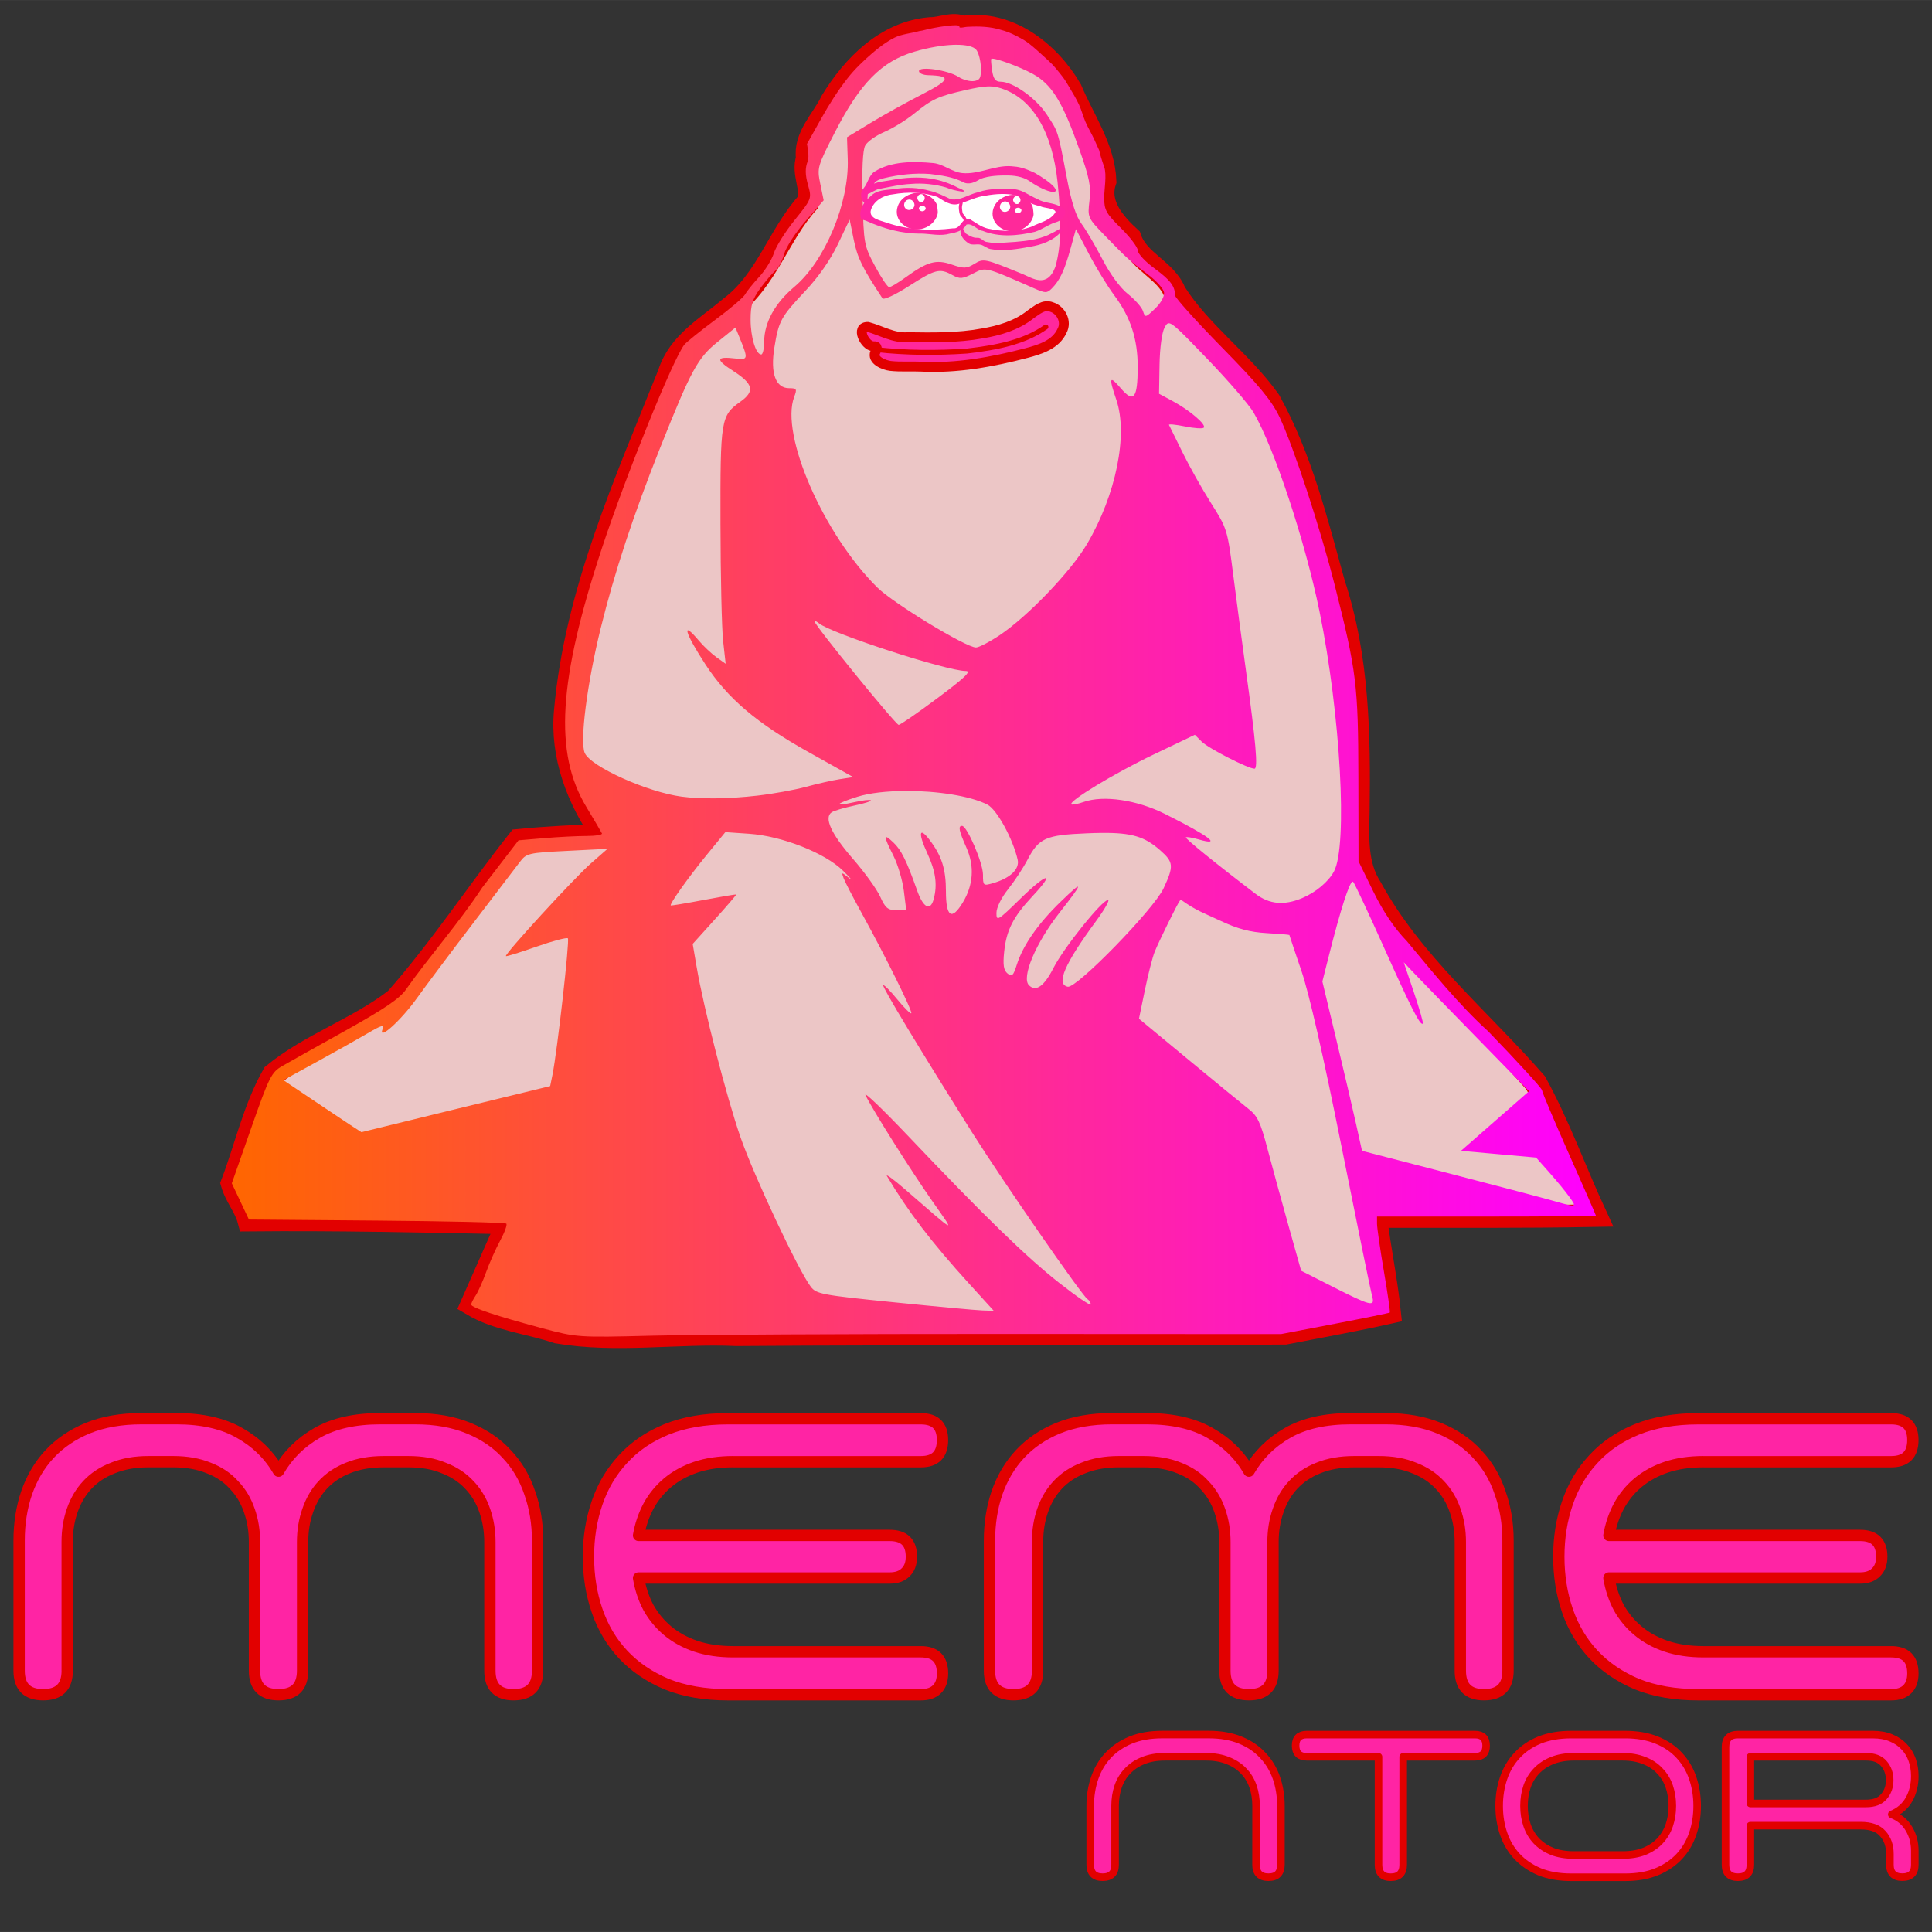 <?xml version="1.0" encoding="UTF-8" standalone="no"?>
<svg
   width="256"
   height="256"
   viewBox="0 0 67.734 67.732"
   xml:space="preserve"
   version="1.1"
   id="svg16"
   sodipodi:docname="logo-vert.svg"
   inkscape:version="1.2.2 (732a01da63, 2022-12-09)"
   xmlns:inkscape="http://www.inkscape.org/namespaces/inkscape"
   xmlns:sodipodi="http://sodipodi.sourceforge.net/DTD/sodipodi-0.dtd"
   xmlns:xlink="http://www.w3.org/1999/xlink"
   xmlns="http://www.w3.org/2000/svg"
   xmlns:svg="http://www.w3.org/2000/svg"><rect x="0" y="0" width="67.734" height="67.732" fill="#333333" stroke="none"/><sodipodi:namedview
     id="namedview26654"
     pagecolor="#ffffff"
     bordercolor="#000000"
     borderopacity="0.25"
     inkscape:showpageshadow="2"
     inkscape:pageopacity="0.0"
     inkscape:pagecheckerboard="0"
     inkscape:deskcolor="#d1d1d1"
     showgrid="false"
     inkscape:zoom="9.2476304"
     inkscape:cx="140.84689"
     inkscape:cy="41.632287"
     inkscape:window-width="2560"
     inkscape:window-height="1017"
     inkscape:window-x="-8"
     inkscape:window-y="-8"
     inkscape:window-maximized="1"
     inkscape:current-layer="g14235"
     showguides="true" /><defs
     id="defs8"><linearGradient
       id="a"><stop
         style="stop-color:#f60;stop-opacity:1"
         offset="0"
         id="stop2" /><stop
         style="stop-color:#f0f;stop-opacity:1"
         offset="1"
         id="stop4" /></linearGradient><linearGradient
       xlink:href="#a"
       id="b"
       x1="9.911"
       y1="27.725"
       x2="19.257"
       y2="36.005"
       gradientUnits="userSpaceOnUse"
       gradientTransform="matrix(4.415,0,0,4.415,-32.03,-119.535)" /><linearGradient
       inkscape:collect="always"
       xlink:href="#a"
       id="linearGradient6994"
       x1="-15.235"
       y1="8.133"
       x2="0.877"
       y2="8.133"
       gradientUnits="userSpaceOnUse"
       gradientTransform="matrix(2.968,0,0,2.968,53.343,-0.098)" /><inkscape:path-effect
       effect="fill_between_many"
       method="originald"
       linkedpaths="#rect22398,0,1"
       id="path-effect23404" /></defs><path
     id="path23406"
     style="fill:#ffd5d5;fill-opacity:0.904;stroke:#e20000;stroke-opacity:1;stroke-width:0.794;stroke-dasharray:none"
     d="M 32.621,0.998 C 31.075,1.123 29.916,2.294 29.151,3.552 c -0.313,0.656 -0.958,1.234 -0.847,2.003 -0.182,0.508 0.202,1.091 0.031,1.526 -1.038,1.145 -1.454,2.744 -2.721,3.693 -0.812,0.691 -1.823,1.245 -2.161,2.33 -1.529,3.817 -3.263,7.666 -3.633,11.81 -0.149,1.573 0.431,3.091 1.318,4.365 -0.988,0.039 -1.976,0.085 -2.961,0.182 -1.455,1.839 -2.753,3.821 -4.302,5.572 -1.332,1.033 -2.999,1.576 -4.29,2.639 -0.675,1.187 -0.971,2.566 -1.449,3.82 0.13,0.455 0.462,0.822 0.584,1.281 3.022,-0.029 6.055,0.038 9.08,0.1 -0.421,0.951 -0.84,1.904 -1.26,2.855 0.909,0.543 2.007,0.642 3.002,0.977 2.076,0.352 4.187,-0.006 6.279,0.089 6.411,-0.051 12.827,0.001 19.235,-0.053 1.222,-0.237 2.447,-0.457 3.662,-0.729 -0.117,-1.127 -0.352,-2.238 -0.49,-3.363 2.573,-0.004 5.146,0.016 7.719,-0.033 -0.717,-1.543 -1.294,-3.174 -2.111,-4.657 -1.958,-2.242 -4.332,-4.189 -5.774,-6.835 -0.519,-0.806 -0.461,-1.747 -0.442,-2.664 0.039,-2.68 -0.006,-5.408 -0.851,-7.979 C 46.163,18.298 45.611,16.046 44.508,14.055 43.532,12.677 42.087,11.671 41.186,10.248 40.88,9.463 39.892,9.17 39.618,8.34 39.069,7.835 38.466,7.157 38.743,6.351 38.699,5.185 37.978,4.185 37.54,3.137 36.782,1.831 35.343,0.701 33.754,0.953 33.405,0.785 32.988,1.004 32.621,0.998 Z" /><path
     id="path3018"
     style="fill:url(#linearGradient6994);fill-opacity:1;stroke-width:0.118"
     d="m 33.636,0.932 c 0.036,-0.132 -0.926,0.041 -1.153,0.102 -0.1,0.027 -0.185,0.047 -0.263,0.056 -0.239,0.071 -0.609,0.104 -0.849,0.224 -0.287,0.143 -0.547,0.34 -0.79,0.549 -0.313,0.27 -0.615,0.558 -0.87,0.884 -0.342,0.437 -0.64,0.909 -0.911,1.392 l -0.508,0.906 c 0.006,0.061 0.094,0.426 0.023,0.612 -0.091,0.238 -0.087,0.467 0.011,0.819 0.136,0.487 0.134,0.492 -0.462,1.233 -0.33,0.409 -0.66,0.933 -0.733,1.166 -0.074,0.232 -0.307,0.608 -0.518,0.835 -0.211,0.227 -0.431,0.5 -0.488,0.607 -0.057,0.107 -0.529,0.509 -1.048,0.894 -0.519,0.385 -1.007,0.777 -1.084,0.872 -0.382,0.468 -2.047,4.575 -2.89,7.131 -1.531,4.641 -1.685,7.183 -0.55,9.069 0.281,0.466 0.528,0.887 0.55,0.936 0.022,0.049 -0.223,0.089 -0.543,0.089 -0.32,0 -0.987,0.034 -1.482,0.076 l -0.899,0.076 -1.273,1.656 c -0.793,1.214 -1.89,2.459 -2.669,3.568 -0.214,0.315 -0.744,0.676 -2.101,1.433 -0.998,0.556 -2.003,1.119 -2.232,1.251 -0.389,0.223 -0.462,0.369 -1.097,2.178 l -0.68,1.939 0.3,0.635 0.3,0.635 4.476,0.036 c 2.462,0.02 4.508,0.068 4.547,0.107 0.039,0.039 -0.057,0.304 -0.212,0.59 -0.155,0.286 -0.378,0.785 -0.495,1.11 -0.117,0.325 -0.283,0.695 -0.368,0.823 -0.086,0.128 -0.156,0.27 -0.156,0.315 0,0.105 0.903,0.406 2.479,0.827 v -2.35e-4 c 1.227,0.327 1.265,0.33 3.837,0.265 1.428,-0.036 6.98,-0.064 12.337,-0.062 l 9.74,0.005 1.889,-0.362 c 1.039,-0.199 1.905,-0.376 1.924,-0.393 0.019,-0.017 -0.074,-0.668 -0.207,-1.446 -0.133,-0.778 -0.241,-1.528 -0.241,-1.667 v -0.253 h 3.837 c 2.11,0 3.837,-0.014 3.837,-0.032 0,-0.017 -0.424,-0.987 -0.943,-2.155 -0.519,-1.168 -0.945,-2.176 -0.947,-2.241 -0.002,-0.065 -0.851,-0.995 -1.887,-2.066 -1.045,-0.944 -2.019,-2.165 -2.849,-3.158 -0.439,-0.454 -0.829,-1.031 -1.177,-1.741 l -0.52,-1.062 -0.005,-2.951 c -0.006,-3.234 -0.064,-3.706 -0.829,-6.729 -0.508,-2.006 -1.451,-4.878 -1.935,-5.893 -0.278,-0.583 -0.718,-1.115 -2.01,-2.432 -0.91,-0.928 -1.654,-1.754 -1.654,-1.836 0,-0.321 -0.165,-0.537 -0.721,-0.945 C 40.151,9.174 39.891,8.892 39.891,8.782 c 0,-0.111 -0.266,-0.463 -0.59,-0.783 -0.521,-0.513 -0.59,-0.639 -0.59,-1.073 0,-0.27 0.098,-0.798 10e-4,-1.074 C 38.625,5.607 38.553,5.364 38.538,5.274 L 38.37,4.902 C 38.274,4.69 38.151,4.49 38.057,4.277 37.971,4.08 37.921,3.867 37.83,3.671 37.731,3.459 37.609,3.258 37.489,3.056 37.413,2.926 37.336,2.795 37.243,2.677 37.093,2.485 36.942,2.291 36.76,2.128 36.542,1.932 36.142,1.544 35.888,1.397 35.638,1.252 35.374,1.118 35.093,1.046 34.721,0.93 34.331,0.917 33.94,0.938 c -0.098,-0.004 -0.326,0.072 -0.305,-0.005 z M 33.508,1.569 c 0.355,-0.003 0.618,0.054 0.718,0.175 0.082,0.099 0.155,0.377 0.162,0.62 0.011,0.368 -0.029,0.447 -0.245,0.477 -0.142,0.02 -0.385,-0.046 -0.539,-0.147 -0.364,-0.238 -1.386,-0.387 -1.386,-0.201 0,0.074 0.146,0.138 0.325,0.142 0.824,0.021 0.775,0.165 -0.229,0.678 -0.54,0.276 -1.35,0.725 -1.8,1 L 29.695,4.811 29.721,5.579 c 0.052,1.536 -0.799,3.571 -1.872,4.476 -0.683,0.575 -1.055,1.253 -1.059,1.929 -0.001,0.244 -0.047,0.443 -0.102,0.443 -0.189,0 -0.373,-0.605 -0.373,-1.227 0,-0.5 0.067,-0.718 0.335,-1.086 0.184,-0.253 0.423,-0.533 0.53,-0.622 0.108,-0.089 0.248,-0.354 0.312,-0.59 0.064,-0.236 0.402,-0.755 0.751,-1.154 L 28.877,7.021 28.758,6.444 C 28.643,5.88 28.655,5.836 29.274,4.63 30.154,2.915 30.91,2.149 32.054,1.812 c 0.502,-0.148 0.992,-0.229 1.383,-0.242 0.024,-7.6e-4 0.049,-0.001 0.072,-0.001 z m 1.289,0.487 c 0.008,1.984e-4 0.017,7.569e-4 0.026,0.002 0.271,0.03 1.185,0.389 1.531,0.618 0.574,0.38 0.93,0.991 1.478,2.535 0.364,1.025 0.423,1.324 0.364,1.822 -0.07,0.593 -0.067,0.6 0.546,1.233 0.772,0.796 0.851,0.868 1.502,1.354 0.292,0.218 0.547,0.502 0.566,0.63 0.02,0.137 -0.11,0.372 -0.313,0.567 -0.335,0.321 -0.35,0.324 -0.424,0.091 C 40.031,10.774 39.794,10.505 39.547,10.309 39.275,10.094 38.921,9.612 38.652,9.094 38.407,8.622 38.078,8.062 37.921,7.851 37.724,7.586 37.564,7.09 37.406,6.257 37.084,4.559 37.106,4.629 36.696,4.01 36.314,3.434 35.512,2.864 35.084,2.864 c -0.182,0 -0.256,-0.095 -0.3,-0.384 -0.032,-0.211 -0.047,-0.397 -0.033,-0.413 0.007,-0.008 0.023,-0.011 0.047,-0.011 z m -0.117,0.971 c 0.156,1.251e-4 0.286,0.025 0.433,0.074 1.087,0.359 1.779,1.517 1.965,3.29 0.137,1.303 0.137,2.219 -0.079,2.964 -0.288,0.773 -0.82,0.385 -1.145,0.253 -1.346,-0.55 -1.37,-0.555 -1.698,-0.356 -0.272,0.165 -0.366,0.168 -0.788,0.022 -0.552,-0.19 -0.852,-0.106 -1.625,0.454 -0.257,0.186 -0.513,0.338 -0.569,0.338 -0.056,0 -0.28,-0.332 -0.497,-0.738 -0.384,-0.717 -0.396,-0.782 -0.435,-2.358 -0.027,-1.046 0.005,-1.708 0.091,-1.867 0.073,-0.136 0.372,-0.35 0.665,-0.475 0.293,-0.126 0.754,-0.407 1.025,-0.626 0.665,-0.537 0.851,-0.623 1.831,-0.846 0.34,-0.077 0.571,-0.119 0.759,-0.127 0.024,-0.001 0.046,-0.001 0.069,-0.001 z m -4.892,4.67 0.147,0.723 c 0.127,0.62 0.3,0.973 1.002,2.036 0.045,0.068 0.439,-0.114 0.936,-0.432 0.923,-0.591 1.073,-0.628 1.522,-0.379 0.255,0.141 0.346,0.134 0.715,-0.054 0.461,-0.235 0.399,-0.25 2.143,0.516 0.395,0.174 0.453,0.175 0.62,0.007 0.281,-0.281 0.446,-0.63 0.656,-1.39 l 0.192,-0.692 0.455,0.87 c 0.25,0.478 0.653,1.135 0.895,1.46 0.57,0.765 0.818,1.529 0.816,2.513 -0.003,1.095 -0.14,1.266 -0.592,0.738 -0.401,-0.467 -0.429,-0.395 -0.158,0.401 0.418,1.226 -0.011,3.336 -1.029,5.061 -0.565,0.958 -2.078,2.536 -3.058,3.191 -0.356,0.238 -0.731,0.433 -0.833,0.433 -0.35,0 -2.887,-1.542 -3.453,-2.098 -1.888,-1.858 -3.422,-5.37 -2.92,-6.689 0.104,-0.274 0.088,-0.303 -0.174,-0.303 -0.476,0 -0.667,-0.519 -0.522,-1.42 0.152,-0.943 0.224,-1.075 1.098,-2.003 0.454,-0.482 0.874,-1.087 1.13,-1.627 z m 11.191,3.636 c 0.142,-0.001 0.429,0.296 1.345,1.245 0.734,0.761 1.466,1.609 1.627,1.885 0.726,1.25 1.806,4.508 2.309,6.968 0.736,3.598 0.993,8.219 0.508,9.12 -0.196,0.364 -0.641,0.736 -1.119,0.936 -0.632,0.264 -1.146,0.217 -1.629,-0.15 -1.346,-1.024 -2.482,-1.944 -2.444,-1.981 0.024,-0.024 0.222,0.008 0.44,0.071 0.857,0.246 0.389,-0.11 -1.176,-0.893 -0.982,-0.491 -2.149,-0.664 -2.846,-0.42 -0.211,0.074 -0.406,0.112 -0.433,0.085 -0.109,-0.109 1.51,-1.09 2.876,-1.744 l 1.453,-0.695 0.24,0.24 c 0.235,0.235 1.627,0.948 1.852,0.948 0.128,0 0.046,-0.945 -0.306,-3.483 -0.126,-0.909 -0.322,-2.389 -0.437,-3.289 -0.205,-1.61 -0.218,-1.65 -0.781,-2.538 -0.315,-0.496 -0.767,-1.301 -1.005,-1.788 -0.238,-0.487 -0.449,-0.916 -0.47,-0.954 -0.02,-0.038 0.228,-0.014 0.553,0.052 0.325,0.067 0.625,0.087 0.666,0.045 0.102,-0.102 -0.489,-0.608 -1.084,-0.929 l -0.483,-0.26 0.017,-1.014 c 0.01,-0.592 0.083,-1.135 0.176,-1.305 0.049,-0.091 0.084,-0.153 0.148,-0.153 z m -15.195,0.149 0.133,0.325 c 0.321,0.784 0.317,0.813 -0.126,0.761 -0.693,-0.081 -0.715,0.033 -0.084,0.438 0.705,0.452 0.765,0.71 0.252,1.075 -0.688,0.49 -0.707,0.609 -0.7,4.272 0.003,1.838 0.045,3.695 0.094,4.129 l 0.088,0.788 -0.321,-0.228 c -0.176,-0.126 -0.454,-0.387 -0.617,-0.581 -0.631,-0.75 -0.499,-0.28 0.237,0.844 0.776,1.184 1.788,2.044 3.592,3.053 l 1.582,0.885 -0.471,0.073 c -0.259,0.04 -0.79,0.16 -1.18,0.267 -0.39,0.107 -1.16,0.247 -1.712,0.31 -0.99,0.114 -1.965,0.127 -2.656,0.035 -1.201,-0.159 -3.175,-1.048 -3.393,-1.527 -0.181,-0.397 0.079,-2.435 0.558,-4.378 0.481,-1.951 1.146,-3.97 2.078,-6.309 1.096,-2.751 1.319,-3.162 2.024,-3.73 z m 2.787,10.292 c 0.024,-0.004 0.078,0.025 0.141,0.077 0.427,0.354 4.476,1.67 5.145,1.672 0.214,5.8e-4 -0.018,0.224 -0.982,0.945 -0.694,0.519 -1.31,0.944 -1.368,0.944 -0.104,0 -2.948,-3.496 -2.948,-3.624 0,-0.009 0.005,-0.014 0.012,-0.015 z m 3.184,5.954 c 1.082,-0.003 2.261,0.171 2.865,0.482 0.326,0.167 0.888,1.191 1.057,1.925 0.077,0.333 -0.259,0.654 -0.867,0.828 -0.337,0.097 -0.348,0.087 -0.348,-0.303 0,-0.405 -0.559,-1.706 -0.733,-1.706 -0.146,0 -0.113,0.162 0.154,0.766 0.287,0.649 0.242,1.311 -0.131,1.924 -0.388,0.639 -0.589,0.503 -0.589,-0.399 0,-0.785 -0.15,-1.25 -0.585,-1.816 -0.357,-0.464 -0.392,-0.213 -0.068,0.483 0.295,0.633 0.36,1.103 0.224,1.611 -0.116,0.432 -0.364,0.305 -0.577,-0.295 -0.376,-1.062 -0.56,-1.434 -0.84,-1.696 -0.353,-0.332 -0.352,-0.239 0.003,0.463 0.156,0.307 0.321,0.863 0.368,1.236 l 0.084,0.677 h -0.35 c -0.294,0 -0.384,-0.075 -0.563,-0.473 -0.117,-0.26 -0.549,-0.858 -0.958,-1.328 -0.77,-0.884 -1.026,-1.453 -0.736,-1.634 0.088,-0.055 0.443,-0.159 0.789,-0.232 0.346,-0.072 0.605,-0.155 0.576,-0.184 -0.029,-0.029 -0.284,-8e-4 -0.567,0.063 -0.753,0.169 -0.702,0.066 0.09,-0.185 0.436,-0.138 1.051,-0.203 1.7,-0.205 z m -6.325,1.445 0.831,0.057 c 1.156,0.079 2.665,0.673 3.295,1.296 0.263,0.26 0.356,0.375 0.208,0.255 -0.265,-0.214 -0.269,-0.214 -0.186,0.011 0.047,0.126 0.337,0.687 0.645,1.245 0.828,1.503 1.782,3.429 1.725,3.486 -0.027,0.027 -0.249,-0.194 -0.493,-0.491 -0.244,-0.297 -0.464,-0.519 -0.49,-0.493 -0.048,0.048 1.261,2.215 3.114,5.16 1.079,1.714 3.859,5.73 4.047,5.846 0.063,0.039 0.114,0.122 0.114,0.184 0,0.063 -0.491,-0.272 -1.092,-0.743 -1.153,-0.904 -2.64,-2.35 -5.318,-5.17 -0.894,-0.941 -1.563,-1.58 -1.485,-1.419 0.245,0.508 1.576,2.619 2.338,3.709 0.818,1.169 0.916,1.21 -0.942,-0.401 -0.412,-0.357 -0.701,-0.57 -0.644,-0.472 0.739,1.243 1.569,2.33 2.876,3.767 l 0.868,0.955 -0.396,-0.013 c -0.218,-0.007 -1.615,-0.136 -3.105,-0.286 -2.535,-0.255 -2.721,-0.29 -2.916,-0.547 -0.438,-0.578 -1.996,-3.893 -2.463,-5.24 -0.493,-1.423 -1.29,-4.518 -1.54,-5.982 l -0.136,-0.795 0.772,-0.855 c 0.425,-0.47 0.762,-0.864 0.75,-0.876 -0.013,-0.012 -0.528,0.075 -1.145,0.192 -0.617,0.117 -1.133,0.202 -1.146,0.19 -0.05,-0.047 0.634,-1.008 1.264,-1.777 z m 13.187,0.027 c 1.072,-0.011 1.518,0.136 2.053,0.605 0.477,0.419 0.489,0.553 0.124,1.338 -0.341,0.733 -3.05,3.515 -3.36,3.45 -0.421,-0.088 -0.117,-0.793 0.994,-2.304 0.298,-0.406 0.487,-0.738 0.419,-0.738 -0.21,0 -1.553,1.675 -1.918,2.391 -0.324,0.637 -0.613,0.84 -0.854,0.6 -0.275,-0.275 0.237,-1.487 1.083,-2.562 0.839,-1.067 0.847,-1.162 0.03,-0.37 -0.801,0.777 -1.323,1.528 -1.543,2.219 -0.122,0.383 -0.169,0.426 -0.323,0.299 -0.136,-0.113 -0.165,-0.299 -0.117,-0.759 0.079,-0.762 0.315,-1.225 0.999,-1.956 0.832,-0.89 0.495,-0.813 -0.437,0.1 -0.784,0.767 -0.833,0.796 -0.833,0.495 0,-0.187 0.169,-0.532 0.407,-0.831 0.224,-0.281 0.529,-0.744 0.678,-1.029 0.405,-0.771 0.636,-0.874 2.098,-0.934 0.181,-0.007 0.347,-0.013 0.5,-0.014 z m -17.319,0.558 -0.579,0.508 c -0.592,0.52 -3.042,3.192 -2.982,3.253 0.018,0.019 0.499,-0.13 1.067,-0.33 0.569,-0.2 1.066,-0.331 1.105,-0.292 0.067,0.067 -0.374,3.967 -0.541,4.787 l -0.08,0.392 -3.304,0.805 c -1.817,0.443 -3.308,0.808 -3.313,0.811 -0.005,0.003 -0.622,-0.406 -1.372,-0.909 L 9.935,37.868 11.13,37.213 c 0.657,-0.36 1.457,-0.809 1.778,-0.998 0.466,-0.275 0.567,-0.302 0.503,-0.135 -0.164,0.426 0.641,-0.297 1.201,-1.079 0.301,-0.421 1.185,-1.6 1.964,-2.62 0.779,-1.02 1.523,-1.995 1.653,-2.167 0.226,-0.299 0.297,-0.316 1.653,-0.384 z m 26.129,1.152 c 0.005,2.32e-4 0.01,0.003 0.015,0.008 0.052,0.057 0.535,1.086 1.073,2.287 0.952,2.124 1.28,2.768 1.368,2.68 0.024,-0.024 -0.118,-0.516 -0.313,-1.096 l -0.356,-1.053 0.393,0.413 c 0.216,0.227 1.204,1.245 2.196,2.26 l 1.803,1.847 -1.193,1.045 -1.193,1.045 1.317,0.118 1.316,0.118 0.471,0.531 c 0.259,0.292 0.575,0.677 0.702,0.856 0.261,0.366 0.259,0.366 -0.552,0.135 -0.325,-0.093 -1.969,-0.526 -3.655,-0.963 L 47.751,40.346 47.542,39.402 C 47.427,38.882 47.114,37.547 46.847,36.434 l -0.486,-2.024 0.238,-0.942 c 0.401,-1.586 0.706,-2.533 0.822,-2.559 0.002,-4.25e-4 0.003,-5.38e-4 0.005,-4.49e-4 z m -6.009,0.644 c 0.512,0.368 0.788,0.456 1.383,0.733 0.591,0.278 1.023,0.392 1.606,0.426 0.438,0.025 0.797,0.055 0.797,0.066 0,0.011 0.19,0.576 0.422,1.256 0.271,0.794 0.776,3.007 1.413,6.194 0.545,2.727 1.026,5.078 1.068,5.224 0.106,0.371 -0.054,0.332 -1.368,-0.334 l -1.122,-0.569 -0.441,-1.57 C 44.934,42.115 44.603,40.904 44.44,40.287 44.191,39.338 44.087,39.12 43.766,38.871 43.558,38.708 42.61,37.932 41.659,37.145 l -1.728,-1.43 0.204,-0.99 c 0.112,-0.545 0.266,-1.149 0.342,-1.344 0.135,-0.346 0.818,-1.732 0.892,-1.81 0.012,-0.012 0.029,-0.018 0.049,-0.017 z"
     sodipodi:nodetypes="sscsssccscssssssssssccccsscccccsssssccscccssscsssscccccsssssssssccssssssccssccssscscccscssssscccssssscscssssssssssssccssssscsssssssssssssssssscccscsssssssssscccssssscssscscssssssssccccssccssscccssscccssssscccssssssssssssssssssssccccsssssscssccsssssscscssssssscccsssccssscccsssssssssccsssssssssccssccccscccsssssccscssccsccccsccsscccccccsccssssccccsscccsscccccssccccccc" /><g
     aria-label="MEME"
     id="text7515"
     style="font-weight:bold;font-size:13.824px;font-family:arial;-inkscape-font-specification:'arial Bold';text-align:center;direction:rtl;text-anchor:middle;fill:#ff24a4;stroke:#e20000;stroke-width:0.397;stroke-linecap:round;stroke-linejoin:round;paint-order:markers stroke fill;stop-color:#000000"><path
       d="m 2.356,58.571 q 0,0.843 -0.843,0.843 -0.843,0 -0.843,-0.843 v -4.562 q 0,-0.899 0.263,-1.673 Q 1.208,51.548 1.734,50.981 2.273,50.401 3.075,50.069 3.89,49.737 4.968,49.737 h 1.216 q 1.341,0 2.212,0.498 0.885,0.498 1.369,1.341 0.484,-0.843 1.355,-1.341 0.871,-0.498 2.212,-0.498 h 1.216 q 1.078,0 1.88,0.332 0.816,0.332 1.341,0.912 0.539,0.567 0.802,1.355 0.276,0.774 0.276,1.673 v 4.562 q 0,0.843 -0.843,0.843 -0.829,0 -0.829,-0.843 v -4.507 q 0,-0.594 -0.18,-1.106 -0.18,-0.525 -0.539,-0.899 -0.359,-0.387 -0.899,-0.594 -0.525,-0.221 -1.244,-0.221 h -0.857 q -0.719,0 -1.258,0.221 -0.525,0.207 -0.885,0.594 -0.346,0.373 -0.525,0.899 -0.18,0.511 -0.18,1.106 v 4.507 q 0,0.843 -0.843,0.843 -0.843,0 -0.843,-0.843 v -4.507 q 0,-0.594 -0.18,-1.106 Q 8.563,52.433 8.203,52.06 7.858,51.673 7.318,51.465 6.779,51.244 6.074,51.244 H 5.203 q -0.705,0 -1.244,0.221 -0.539,0.207 -0.899,0.594 -0.346,0.373 -0.525,0.885 -0.18,0.511 -0.18,1.106 v 4.52 z"
       style="font-weight:normal;font-family:SpaceColonyW03-Medium;-inkscape-font-specification:'SpaceColonyW03-Medium, Normal'"
       id="path15715" /><path
       d="m 25.704,51.244 q -0.733,0 -1.313,0.194 -0.567,0.194 -0.981,0.539 -0.415,0.346 -0.677,0.829 -0.249,0.47 -0.346,1.023 h 8.806 q 0.76,0 0.76,0.746 0,0.359 -0.207,0.553 -0.194,0.194 -0.553,0.194 h -8.806 q 0.097,0.567 0.346,1.037 0.263,0.47 0.677,0.816 0.415,0.346 0.981,0.539 0.581,0.194 1.313,0.194 h 6.58 q 0.76,0 0.76,0.76 0,0.359 -0.194,0.553 -0.194,0.194 -0.567,0.194 h -6.76 q -1.23,0 -2.156,-0.373 -0.912,-0.387 -1.521,-1.037 -0.608,-0.65 -0.912,-1.534 -0.304,-0.885 -0.304,-1.894 0,-1.009 0.304,-1.894 0.304,-0.885 0.912,-1.534 0.608,-0.664 1.521,-1.037 0.926,-0.373 2.156,-0.373 h 6.76 q 0.76,0 0.76,0.746 0,0.76 -0.76,0.76 H 25.704 Z"
       style="font-weight:normal;font-family:SpaceColonyW03-Medium;-inkscape-font-specification:'SpaceColonyW03-Medium, Normal'"
       id="path15717" /><path
       d="m 36.376,58.571 q 0,0.843 -0.843,0.843 -0.843,0 -0.843,-0.843 v -4.562 q 0,-0.899 0.263,-1.673 0.276,-0.788 0.802,-1.355 0.539,-0.581 1.341,-0.912 0.816,-0.332 1.894,-0.332 h 1.216 q 1.341,0 2.212,0.498 0.885,0.498 1.369,1.341 0.484,-0.843 1.355,-1.341 0.871,-0.498 2.212,-0.498 h 1.216 q 1.078,0 1.88,0.332 0.816,0.332 1.341,0.912 0.539,0.567 0.802,1.355 0.276,0.774 0.276,1.673 v 4.562 q 0,0.843 -0.843,0.843 -0.829,0 -0.829,-0.843 v -4.507 q 0,-0.594 -0.18,-1.106 -0.18,-0.525 -0.539,-0.899 -0.359,-0.387 -0.899,-0.594 -0.525,-0.221 -1.244,-0.221 h -0.857 q -0.719,0 -1.258,0.221 -0.525,0.207 -0.885,0.594 -0.346,0.373 -0.525,0.899 -0.18,0.511 -0.18,1.106 v 4.507 q 0,0.843 -0.843,0.843 -0.843,0 -0.843,-0.843 v -4.507 q 0,-0.594 -0.18,-1.106 Q 42.583,52.433 42.223,52.06 41.878,51.673 41.339,51.465 40.799,51.244 40.094,51.244 H 39.224 q -0.705,0 -1.244,0.221 -0.539,0.207 -0.899,0.594 -0.346,0.373 -0.525,0.885 -0.18,0.511 -0.18,1.106 v 4.52 z"
       style="font-weight:normal;font-family:SpaceColonyW03-Medium;-inkscape-font-specification:'SpaceColonyW03-Medium, Normal'"
       id="path15719" /><path
       d="m 59.724,51.244 q -0.733,0 -1.313,0.194 -0.567,0.194 -0.981,0.539 -0.415,0.346 -0.677,0.829 -0.249,0.47 -0.346,1.023 h 8.806 q 0.76,0 0.76,0.746 0,0.359 -0.207,0.553 -0.194,0.194 -0.553,0.194 h -8.806 q 0.097,0.567 0.346,1.037 0.263,0.47 0.677,0.816 0.415,0.346 0.981,0.539 0.581,0.194 1.313,0.194 h 6.58 q 0.76,0 0.76,0.76 0,0.359 -0.194,0.553 -0.194,0.194 -0.567,0.194 h -6.76 q -1.23,0 -2.156,-0.373 -0.912,-0.387 -1.521,-1.037 -0.608,-0.65 -0.912,-1.534 -0.304,-0.885 -0.304,-1.894 0,-1.009 0.304,-1.894 0.304,-0.885 0.912,-1.534 0.608,-0.664 1.521,-1.037 0.926,-0.373 2.156,-0.373 h 6.76 q 0.76,0 0.76,0.746 0,0.76 -0.76,0.76 H 59.724 Z"
       style="font-weight:normal;font-family:SpaceColonyW03-Medium;-inkscape-font-specification:'SpaceColonyW03-Medium, Normal'"
       id="path15721" /></g><g
     aria-label="NTOR"
     id="text7515-0"
     style="font-weight:bold;font-size:7.143px;font-family:arial;-inkscape-font-specification:'arial Bold';text-align:center;direction:rtl;text-anchor:middle;fill:#ff24a4;stroke:#e20000;stroke-width:0.265;stroke-linecap:round;stroke-linejoin:round;paint-order:markers stroke fill;stop-color:#000000"><path
       d="m 44.037,63.312 q 0,-0.364 -0.107,-0.679 -0.107,-0.314 -0.329,-0.543 -0.221,-0.236 -0.55,-0.364 -0.329,-0.136 -0.764,-0.136 h -1.443 q -0.443,0 -0.771,0.136 -0.321,0.129 -0.543,0.364 -0.221,0.229 -0.329,0.543 -0.107,0.314 -0.107,0.679 v 2.064 q 0,0.436 -0.436,0.436 -0.436,0 -0.436,-0.436 v -2.064 q 0,-0.521 0.157,-0.979 0.157,-0.457 0.471,-0.793 0.321,-0.343 0.793,-0.536 0.471,-0.193 1.107,-0.193 h 1.629 q 0.629,0 1.1,0.193 0.479,0.193 0.793,0.536 0.321,0.336 0.479,0.793 0.157,0.457 0.157,0.979 v 2.064 q 0,0.436 -0.436,0.436 -0.436,0 -0.436,-0.436 z"
       style="font-weight:normal;font-family:SpaceColonyW03-Medium;-inkscape-font-specification:'SpaceColonyW03-Medium, Normal'"
       id="path15724" /><path
       d="m 49.194,61.591 v 3.786 q 0,0.436 -0.436,0.436 -0.429,0 -0.429,-0.436 V 61.591 H 45.816 q -0.393,0 -0.393,-0.393 0,-0.386 0.393,-0.386 h 5.893 q 0.393,0 0.393,0.386 0,0.393 -0.393,0.393 z"
       style="font-weight:normal;font-family:SpaceColonyW03-Medium;-inkscape-font-specification:'SpaceColonyW03-Medium, Normal'"
       id="path15726" /><path
       d="m 56.973,60.812 q 0.636,0 1.107,0.193 0.479,0.193 0.793,0.536 0.314,0.336 0.471,0.793 0.157,0.457 0.157,0.979 0,0.521 -0.157,0.979 -0.157,0.457 -0.471,0.793 -0.314,0.336 -0.793,0.536 -0.471,0.193 -1.107,0.193 h -1.886 q -0.636,0 -1.114,-0.193 -0.471,-0.2 -0.786,-0.536 -0.314,-0.336 -0.471,-0.793 -0.157,-0.457 -0.157,-0.979 0,-0.521 0.157,-0.979 0.157,-0.457 0.471,-0.793 0.314,-0.343 0.786,-0.536 0.479,-0.193 1.114,-0.193 z m 1.657,2.5 q 0,-0.364 -0.107,-0.679 -0.107,-0.314 -0.329,-0.543 -0.214,-0.236 -0.543,-0.364 -0.329,-0.136 -0.764,-0.136 h -1.707 q -0.443,0 -0.771,0.136 -0.321,0.129 -0.543,0.364 -0.221,0.229 -0.329,0.543 -0.107,0.314 -0.107,0.679 0,0.364 0.107,0.679 0.107,0.314 0.329,0.55 0.221,0.229 0.543,0.364 0.329,0.129 0.771,0.129 h 1.707 q 0.436,0 0.764,-0.129 0.329,-0.136 0.543,-0.364 0.221,-0.236 0.329,-0.55 0.107,-0.314 0.107,-0.679 z"
       style="font-weight:normal;font-family:SpaceColonyW03-Medium;-inkscape-font-specification:'SpaceColonyW03-Medium, Normal'"
       id="path15728" /><path
       d="m 66.259,64.998 q 0,-0.436 -0.25,-0.714 -0.243,-0.279 -0.771,-0.279 h -3.872 v 1.371 q 0,0.436 -0.436,0.436 -0.436,0 -0.436,-0.436 V 61.248 q 0,-0.436 0.436,-0.436 h 4.722 q 0.371,0 0.643,0.114 0.279,0.114 0.464,0.314 0.186,0.193 0.279,0.457 0.093,0.264 0.093,0.571 0,0.457 -0.2,0.814 -0.2,0.357 -0.607,0.529 0.4,0.157 0.6,0.5 0.207,0.343 0.207,0.771 v 0.493 q 0,0.436 -0.436,0.436 -0.436,0 -0.436,-0.436 z m -4.893,-3.407 v 1.636 h 4.057 q 0.421,0 0.621,-0.236 0.207,-0.236 0.207,-0.579 0,-0.35 -0.207,-0.586 -0.2,-0.236 -0.621,-0.236 z"
       style="font-weight:normal;font-family:SpaceColonyW03-Medium;-inkscape-font-specification:'SpaceColonyW03-Medium, Normal'"
       id="path15730" /></g><path
     style="fill:#ff289c;fill-opacity:1;stroke:#e20000;stroke-width:0.347;stroke-linecap:round;stroke-linejoin:round;stroke-dasharray:none;stroke-opacity:1;paint-order:markers stroke fill;stop-color:#000000"
     d="m 30.43,11.462 c 0.464,0.125 0.901,0.4 1.398,0.359 0.868,0.013 1.742,0.026 2.599,-0.13 0.607,-0.101 1.221,-0.281 1.707,-0.673 0.215,-0.143 0.454,-0.364 0.731,-0.256 0.335,0.102 0.546,0.514 0.369,0.833 -0.216,0.485 -0.774,0.658 -1.247,0.782 -1.205,0.315 -2.448,0.542 -3.699,0.476 -0.356,-0.016 -0.716,0.014 -1.069,-0.025 -0.232,-0.028 -0.657,-0.203 -0.535,-0.477 0.047,-0.106 0.122,-0.224 -0.076,-0.213 -0.291,-0.015 -0.62,-0.688 -0.179,-0.677 z"
     id="path14397"
     sodipodi:nodetypes="aaaaaaaaasaa" /><path
     style="fill:none;fill-opacity:1;stroke:#e20000;stroke-width:0.174;stroke-linecap:round;stroke-linejoin:round;stroke-dasharray:none;stroke-opacity:1;paint-order:markers stroke fill;stop-color:#000000"
     d="m 30.717,12.256 c 1.051,0.116 2.113,0.123 3.183,0.051 1.007,-0.118 2.004,-0.301 2.768,-0.845"
     id="path14399"
     sodipodi:nodetypes="ccc" /><g
     id="g14235"><g
       id="g16499"
       transform="matrix(1.039,0,0,1.039,-1.301,0.227)"><path
         style="fill:#ff26a1;fill-opacity:1;stroke:none;stroke-width:0.106;stroke-linecap:round;stroke-linejoin:round;stroke-dasharray:none;stroke-opacity:1;paint-order:normal;stop-color:#000000"
         d="m 30.478,7.232 c 0.585,0.263 1.218,0.442 1.864,0.43 0.322,0.009 0.648,0.095 0.967,6.4e-5 0.221,-0.039 0.442,-0.098 0.556,-0.304 0.205,-0.053 0.346,0.181 0.545,0.212 0.56,0.226 1.19,0.168 1.764,0.032 0.262,-0.085 0.482,-0.265 0.749,-0.338 0.239,-0.078 0.433,-0.423 0.096,-0.519 C 36.784,6.612 36.494,6.643 36.262,6.498 35.977,6.385 35.726,6.152 35.402,6.164 35.021,6.152 34.632,6.134 34.267,6.264 33.952,6.329 33.662,6.562 33.33,6.502 33.103,6.394 32.877,6.277 32.629,6.221 32.236,6.108 31.823,6.092 31.422,6.163 c -0.275,0.033 -0.585,0.021 -0.792,0.239 -0.209,0.172 -0.413,0.443 -0.331,0.728 0.026,0.077 0.116,0.076 0.179,0.101 z"
         id="path4607"
         sodipodi:nodetypes="aaaaaaaaaaaaaaaaaaaaaaaaaaaaaaaaaaaaa" /><path
         id="path4551"
         style="fill:#ff26a1;fill-opacity:1;stroke:none;stroke-width:0.106;stroke-linecap:round;stroke-linejoin:round;stroke-dasharray:none;stroke-opacity:1;paint-order:normal;stop-color:#000000"
         d="m 31.262,5.868 c -0.241,0.044 -0.584,0.055 -0.734,0.268 -0.037,0.053 0,0.192 0,0.192 0.134,-0.041 0.277,-0.161 0.417,-0.178 0.368,-0.069 0.676,-0.145 1.053,-0.164 0.38,-0.034 0.809,0.012 1.177,0.12 0.25,0.117 0.956,0.236 0.411,0.013 C 33.031,5.831 32.369,5.65 31.262,5.868 Z"
         sodipodi:nodetypes="cacccccc" /><path
         style="fill:#ffffff;stroke:none;stroke-width:0.1;stroke-linecap:round;stroke-linejoin:round;stroke-dasharray:none;stroke-opacity:1;paint-order:normal;stop-color:#000000"
         d="m 30.639,6.867 c 0.1,-0.32 0.432,-0.503 0.75,-0.53 0.493,-0.088 1.017,-0.077 1.492,0.087 0.219,0.133 0.462,0.324 0.735,0.231 0.305,-0.083 0.588,-0.241 0.906,-0.275 0.343,-0.061 0.7,-0.082 1.042,-0.003 0.241,0.155 0.492,0.303 0.778,0.358 0.153,0.078 0.496,0.059 0.528,0.199 C 36.71,7.22 36.352,7.278 36.083,7.421 35.602,7.607 35.066,7.604 34.569,7.49 34.352,7.435 34.175,7.293 33.987,7.182 33.704,7.068 33.697,7.519 33.406,7.485 32.66,7.577 31.885,7.542 31.17,7.294 30.975,7.223 30.558,7.16 30.639,6.867 Z"
         id="path885"
         sodipodi:nodetypes="aaaaaaaaaaaaaaaaaaaacaaaaaaaaacaaaaaaaaaaaa" /><path
         d="m 32.443,7.476 c 0.193,-0.066 0.363,-0.23 0.426,-0.408 0.032,-0.092 0.033,-0.107 0.017,-0.244 -0.015,-0.128 -0.023,-0.156 -0.063,-0.219 -0.105,-0.17 -0.313,-0.29 -0.537,-0.31 -0.126,-0.011 -0.187,-0.004 -0.306,0.036 -0.21,0.071 -0.368,0.218 -0.434,0.406 -0.174,0.491 0.354,0.927 0.897,0.74 z M 32.3,6.886 c -0.021,-0.017 -0.04,-0.043 -0.042,-0.059 -0.01,-0.087 0.127,-0.136 0.2,-0.072 0.096,0.084 -0.058,0.21 -0.159,0.13 z m -0.465,-0.048 c -0.15,-0.106 -0.056,-0.346 0.126,-0.323 0.094,0.012 0.169,0.127 0.144,0.217 -0.033,0.118 -0.175,0.173 -0.27,0.106 z m 0.46,-0.244 c -0.048,-0.015 -0.094,-0.089 -0.089,-0.142 0.01,-0.103 0.131,-0.157 0.203,-0.091 0.055,0.051 0.062,0.133 0.015,0.192 -0.039,0.049 -0.071,0.059 -0.129,0.041 z"
         style="fill:#ff299a;fill-opacity:1;stroke-width:0.014"
         id="path796" /><path
         d="m 35.674,7.54 c 0.193,-0.066 0.363,-0.23 0.426,-0.408 0.032,-0.092 0.033,-0.107 0.017,-0.244 -0.015,-0.128 -0.023,-0.156 -0.063,-0.219 -0.105,-0.17 -0.313,-0.29 -0.537,-0.31 -0.126,-0.011 -0.187,-0.004 -0.306,0.036 -0.21,0.071 -0.368,0.218 -0.434,0.406 -0.174,0.491 0.354,0.927 0.897,0.74 z m -0.143,-0.59 c -0.021,-0.017 -0.04,-0.043 -0.042,-0.059 -0.01,-0.087 0.127,-0.136 0.2,-0.072 0.096,0.084 -0.058,0.21 -0.159,0.13 z m -0.465,-0.048 c -0.15,-0.106 -0.056,-0.346 0.126,-0.323 0.094,0.012 0.169,0.127 0.144,0.217 -0.033,0.118 -0.175,0.173 -0.27,0.106 z m 0.46,-0.244 c -0.048,-0.015 -0.094,-0.089 -0.089,-0.142 0.01,-0.103 0.131,-0.157 0.203,-0.091 0.055,0.051 0.062,0.133 0.015,0.192 -0.039,0.049 -0.071,0.059 -0.129,0.041 z"
         style="fill:#ff299a;fill-opacity:1;stroke-width:0.014"
         id="path796-6" /><path
         style="fill:none;stroke:#ff289b;stroke-width:0.106;stroke-linecap:round;stroke-linejoin:round;stroke-dasharray:none;stroke-opacity:1;paint-order:markers stroke fill;stop-color:#000000"
         d="m 33.683,6.631 c -0.022,0.09 -0.031,0.128 -0.02,0.222 0.007,0.058 0.012,0.118 0.04,0.17 0.024,0.037 0.062,0.064 0.081,0.104 0.013,0.022 0.024,0.044 0.036,0.066"
         id="path4547" /><path
         style="fill:#ff26a1;fill-opacity:1;stroke:none;stroke-width:0.106;stroke-linecap:round;stroke-linejoin:round;stroke-dasharray:none;stroke-opacity:1;paint-order:normal;stop-color:#000000"
         d="M 36.075,5.952 C 35.851,5.768 35.563,5.706 35.28,5.702 c -0.316,-0.004 -0.646,0.004 -0.945,0.115 -0.177,0.111 -0.398,0.221 -0.601,0.101 -0.34,-0.171 -0.726,-0.22 -1.099,-0.267 -0.521,-0.039 -1.049,0.021 -1.556,0.142 -0.167,0.045 -0.384,0.104 -0.35,0.321 -0.315,0.041 -0.119,0.404 -0.272,0.544 -0.166,-0.096 -0.207,-0.386 -0.064,-0.525 0.146,-0.174 0.179,-0.44 0.368,-0.56 0.563,-0.359 1.317,-0.352 1.982,-0.29 0.344,0.032 0.635,0.305 0.978,0.338 0.551,0.053 1.093,-0.269 1.645,-0.232 0.276,0.019 0.412,0.047 0.799,0.224 1.136,0.654 0.768,0.883 -0.089,0.338 z"
         id="path4315"
         sodipodi:nodetypes="caaaaaaaaaaaacc" /><path
         style="fill:#ff26a1;fill-opacity:1;stroke:none;stroke-width:0.106;stroke-linecap:round;stroke-linejoin:round;stroke-dasharray:none;stroke-opacity:1;paint-order:normal;stop-color:#000000"
         d="m 33.74,7.484 c 0.034,0.058 0.061,0.123 0.1,0.176 0.118,0.073 0.242,0.152 0.386,0.145 0.141,-0.014 0.207,0.141 0.344,0.144 0.311,0.064 0.629,0.007 0.942,-0.006 0.375,-0.032 0.757,-0.077 1.104,-0.23 0.151,-0.071 0.298,-0.152 0.442,-0.236 0.022,0.038 0.064,0.077 0.01,0.108 -0.258,0.326 -0.72,0.466 -1.035,0.517 -0.448,0.083 -0.913,0.165 -1.36,0.083 C 34.557,8.163 34.463,8.069 34.347,8.038 34.216,8.003 34.059,8.067 33.943,7.996 33.796,7.906 33.643,7.734 33.661,7.562 c 0.004,-0.037 0.052,-0.052 0.079,-0.079 z"
         id="path4516"
         sodipodi:nodetypes="ccaaaaaccaaaaac" /></g></g></svg>
